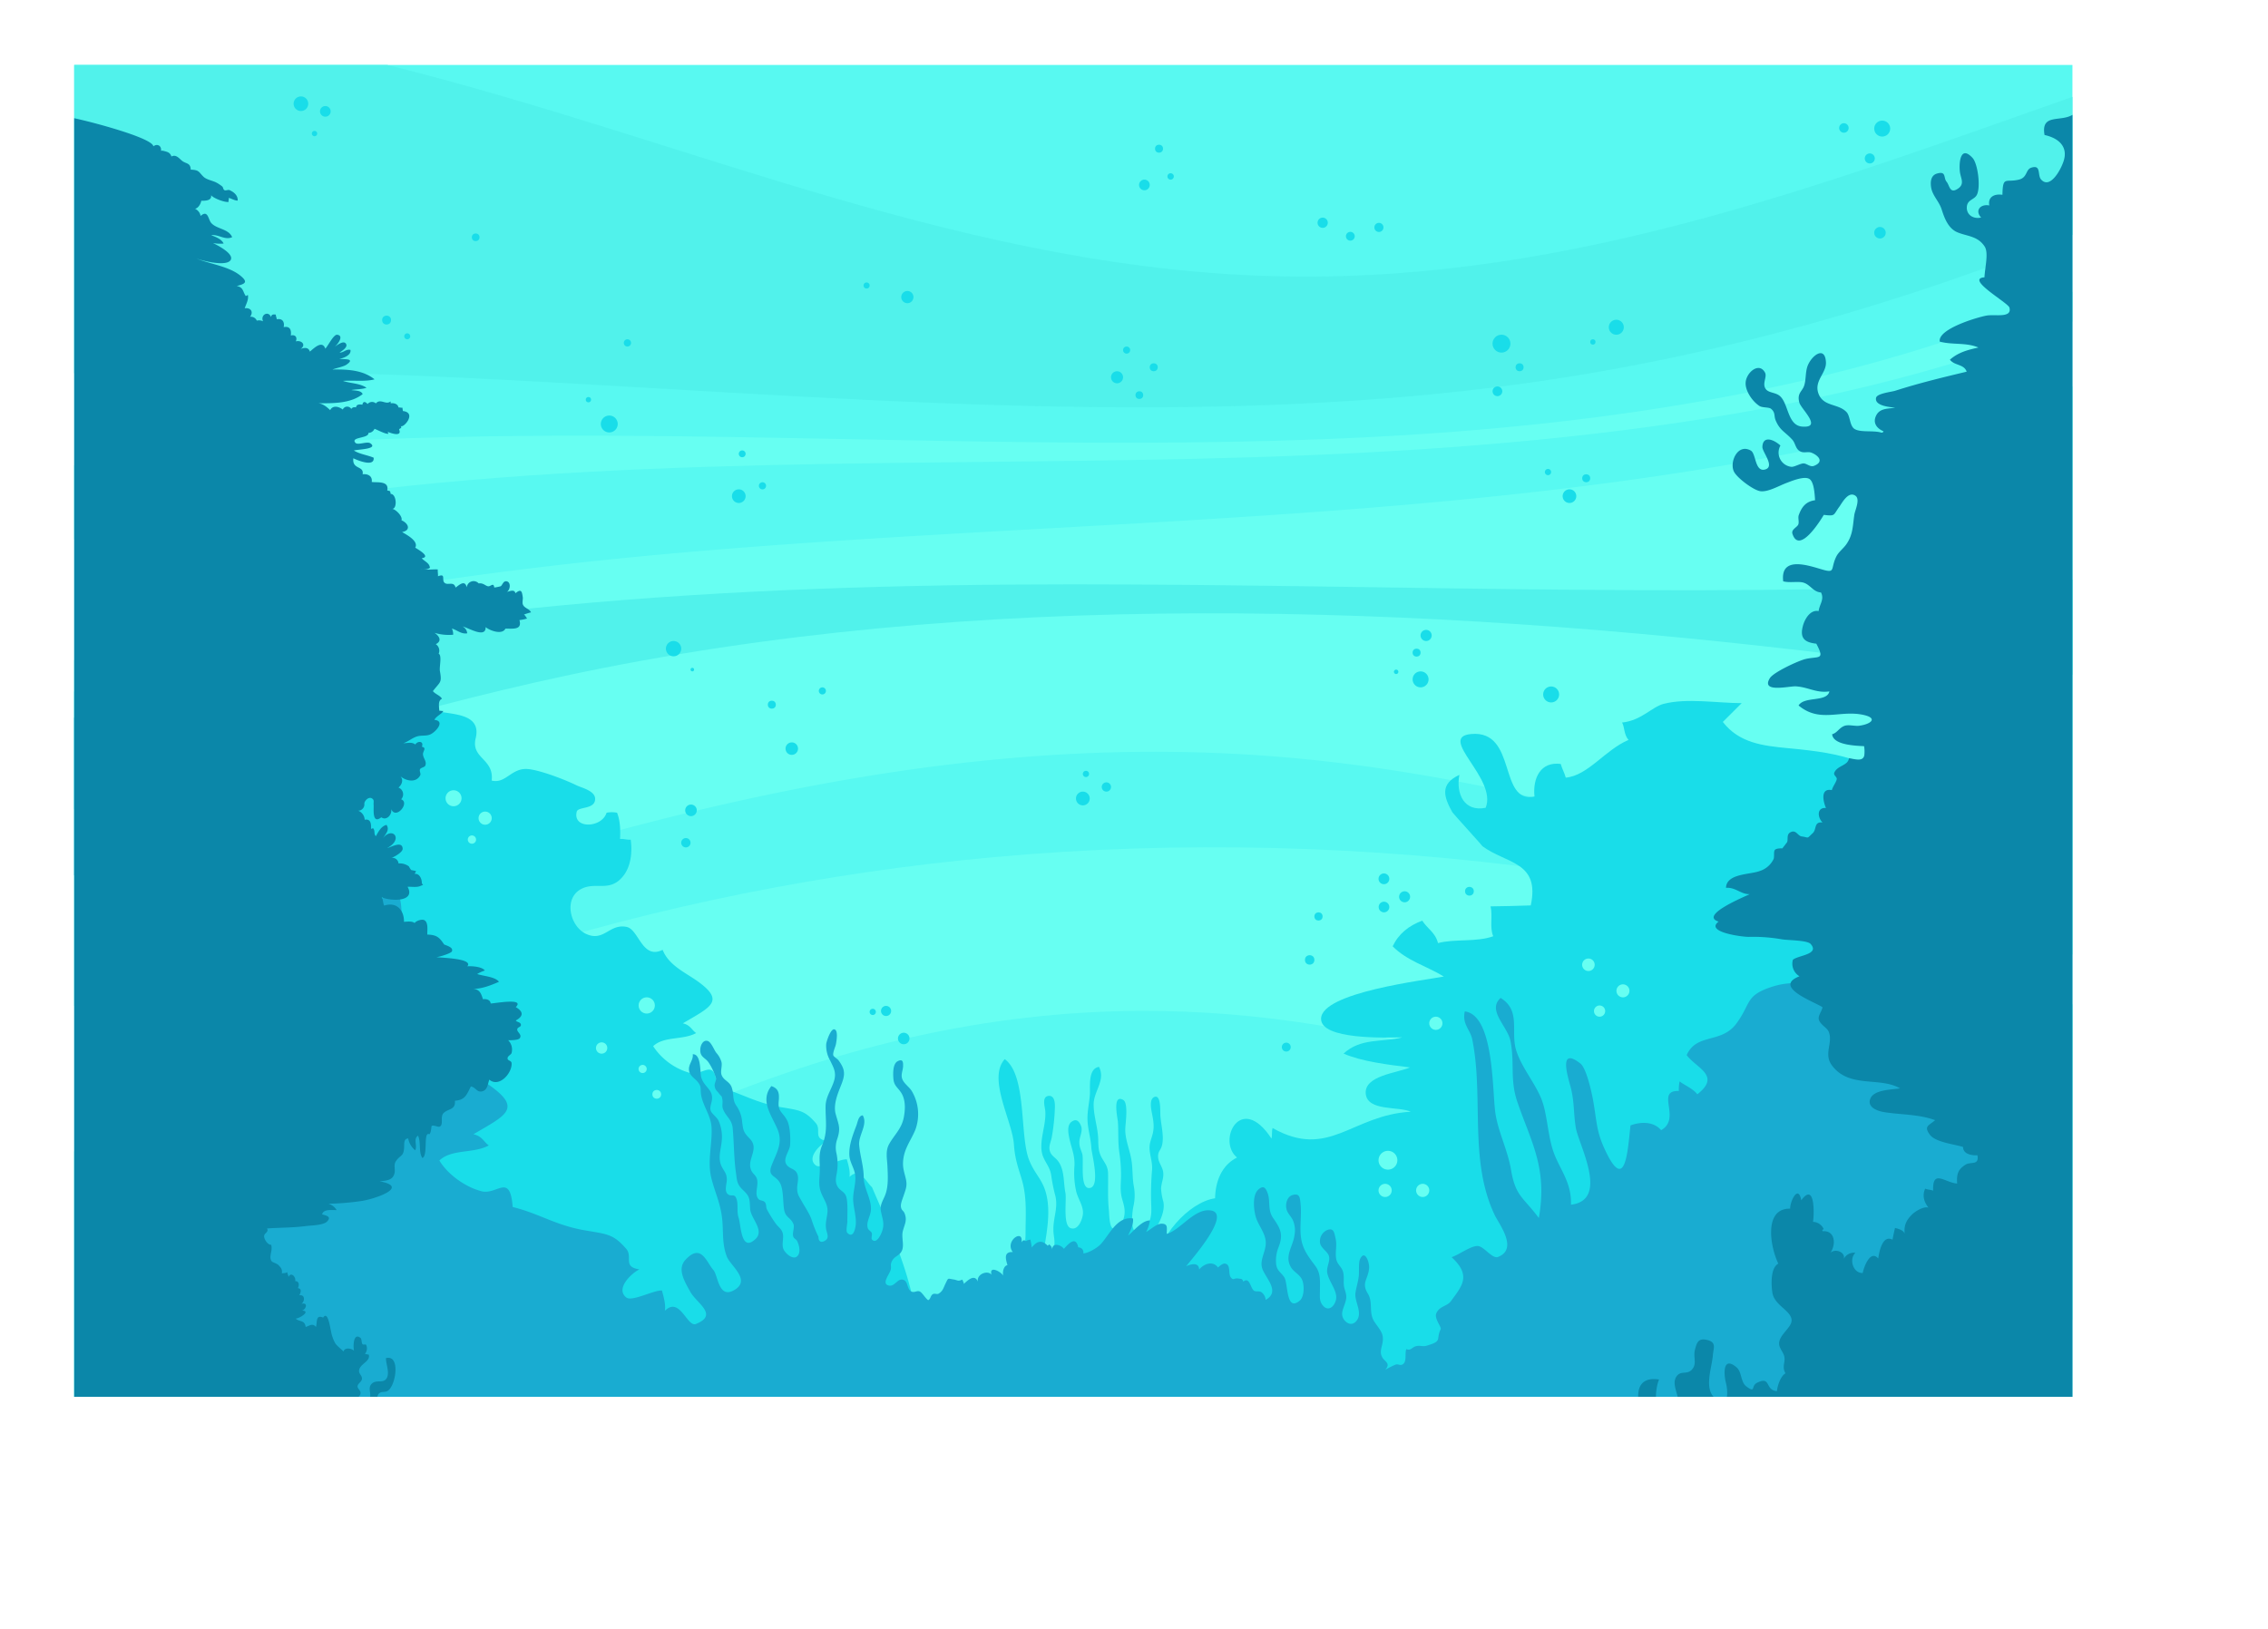 <svg id="BACKGROUND2" xmlns="http://www.w3.org/2000/svg" xmlns:xlink="http://www.w3.org/1999/xlink" viewBox="0 0 851.25 611.37"><defs><style>.cls-1{fill:none;}.cls-2{clip-path:url(#clip-path);}.cls-3{fill:#58f9f1;}.cls-4{fill:#51f2eb;}.cls-5{fill:#67fff2;}.cls-6{fill:#19dde9;}.cls-7{fill:#19acd1;}.cls-8{fill:#0b87a9;}</style><clipPath id="clip-path" transform="translate(27.85 24.37)"><rect class="cls-1" width="750" height="500"/></clipPath></defs><title>298990-P7H2SR-977</title><g class="cls-2"><rect class="cls-3" x="27.85" y="24.37" width="750" height="500"/><path class="cls-4" d="M0,115.7c48.57-1.68,97.74-.56,145.8,1.74,133.8,6.41,269.66,20.42,400.86,1.8C619,109,686.63,89.19,750,63.76V12c-94.65,33.3-187.76,68.63-292.75,67.44C336.37,78.08,231.06,28.11,117.42,0H0Z" transform="translate(27.85 24.37)"/><path class="cls-5" d="M750,352.66c-120.55-47.83-265.68-67.89-404.76-55.26C216.68,309.08,94.36,348.59,0,407.88V500H49.62c20.84-9.58,38.85-22.79,56.31-35.26C184.78,408.42,284.45,355.66,400,355.12c91.05-.42,174.85,31.87,248.86,67.23,33.69,16.09,66.85,33.17,101.12,48.84Z" transform="translate(27.85 24.37)"/><path class="cls-5" d="M440.42,258.9c110,6.68,207.64,45.5,309.58,75.05V120.7a1230.18,1230.18,0,0,1-141.89,31.51c-121.93,19.44-248.65,19.8-373,30.27C154.75,189.24,73.08,201,0,223.4V353.25C140.25,305.81,284.58,249.44,440.42,258.9Z" transform="translate(27.85 24.37)"/><path class="cls-4" d="M750,193.25C626.17,201,499.87,195,374.91,195,247.76,195,115.6,202.56,0,235.24V279.4c61.4-16.77,121.11-36.54,184.29-50.06,153.59-32.87,320.18-27.1,478.85-7.74,28.7,3.5,57.88,7.44,86.86,7.3Z" transform="translate(27.85 24.37)"/><path class="cls-5" d="M750,85.19c-72,32.67-159.77,48-246.79,53.55-92.67,5.95-186,1.67-279.1.65-75-.83-151,.57-224.11,10.92v27.76c19.73-3.34,39.39-7.41,58.76-10.82,117.09-20.59,240.17-16.64,361.2-19.37,114.18-2.57,232.84-12.38,330-51.56Z" transform="translate(27.85 24.37)"/><path class="cls-6" d="M271.67,256.67a2.34,2.34,0,1,1-2.33-2.34A2.33,2.33,0,0,1,271.67,256.67Z" transform="translate(27.85 24.37)"/><path class="cls-6" d="M282.14,235a1.33,1.33,0,1,1-1.33-1.33A1.33,1.33,0,0,1,282.14,235Z" transform="translate(27.85 24.37)"/><circle class="cls-6" cx="289.69" cy="264.54" r="1.5"/><path class="cls-6" d="M252,161.89a2.56,2.56,0,1,1-2.56-2.56A2.56,2.56,0,0,1,252,161.89Z" transform="translate(27.85 24.37)"/><path class="cls-6" d="M259.67,158a1.34,1.34,0,1,1-1.34-1.33A1.33,1.33,0,0,1,259.67,158Z" transform="translate(27.85 24.37)"/><path class="cls-6" d="M252,146a1.28,1.28,0,1,1-1.28-1.28A1.28,1.28,0,0,1,252,146Z" transform="translate(27.85 24.37)"/><path class="cls-6" d="M315,87.16a2.29,2.29,0,1,1-2.28-2.29A2.28,2.28,0,0,1,315,87.16Z" transform="translate(27.85 24.37)"/><circle class="cls-6" cx="325.26" cy="107.18" r="1.14"/><path class="cls-6" d="M204,134.79a3.17,3.17,0,1,1-3.17-3.16A3.17,3.17,0,0,1,204,134.79Z" transform="translate(27.85 24.37)"/><circle class="cls-6" cx="220.85" cy="150.04" r="1"/><path class="cls-6" d="M209,104.36a1.36,1.36,0,1,1-1.36-1.36A1.36,1.36,0,0,1,209,104.36Z" transform="translate(27.85 24.37)"/><circle class="cls-6" cx="145.1" cy="120.16" r="1.67"/><path class="cls-6" d="M126.12,101.88a1.12,1.12,0,1,1-1.12-1.12A1.12,1.12,0,0,1,126.12,101.88Z" transform="translate(27.85 24.37)"/><circle class="cls-6" cx="178.54" cy="89.08" r="1.44"/><path class="cls-6" d="M87.84,14.57a2.74,2.74,0,1,1-2.73-2.74A2.73,2.73,0,0,1,87.84,14.57Z" transform="translate(27.85 24.37)"/><path class="cls-6" d="M96.26,17.44a2,2,0,1,1-2-2A2,2,0,0,1,96.26,17.44Z" transform="translate(27.85 24.37)"/><path class="cls-6" d="M91.2,25.77a1,1,0,1,1-1-1A1,1,0,0,1,91.2,25.77Z" transform="translate(27.85 24.37)"/><path class="cls-6" d="M227.83,219.13a2.87,2.87,0,1,1-2.87-2.86A2.87,2.87,0,0,1,227.83,219.13Z" transform="translate(27.85 24.37)"/><circle class="cls-6" cx="259.85" cy="251.37" r="0.67"/><path class="cls-6" d="M233.67,279.83a2.17,2.17,0,1,1-2.17-2.16A2.17,2.17,0,0,1,233.67,279.83Z" transform="translate(27.85 24.37)"/><path class="cls-6" d="M231.33,292a1.75,1.75,0,1,1-1.75-1.75A1.75,1.75,0,0,1,231.33,292Z" transform="translate(27.85 24.37)"/><circle class="cls-6" cx="165.69" cy="461.37" r="3.5"/><path class="cls-6" d="M150.4,450.22a1.39,1.39,0,1,1-1.39-1.39A1.38,1.38,0,0,1,150.4,450.22Z" transform="translate(27.85 24.37)"/><circle class="cls-6" cx="189.14" cy="477.59" r="1.62"/><circle class="cls-6" cx="181.85" cy="495.71" r="2.5"/><circle class="cls-6" cx="205.69" cy="504.09" r="3.5"/><path class="cls-6" d="M313.51,365.49a2.16,2.16,0,1,1-2.15-2.16A2.16,2.16,0,0,1,313.51,365.49Z" transform="translate(27.85 24.37)"/><path class="cls-6" d="M300.89,355.5a1.17,1.17,0,1,1-1.17-1.17A1.18,1.18,0,0,1,300.89,355.5Z" transform="translate(27.85 24.37)"/><path class="cls-6" d="M306.62,355.14a1.9,1.9,0,1,1-1.89-1.89A1.9,1.9,0,0,1,306.62,355.14Z" transform="translate(27.85 24.37)"/><path class="cls-6" d="M381.16,275.39a2.58,2.58,0,1,1-2.58-2.58A2.59,2.59,0,0,1,381.16,275.39Z" transform="translate(27.85 24.37)"/><path class="cls-6" d="M389.15,271.07a1.74,1.74,0,1,1-1.74-1.74A1.74,1.74,0,0,1,389.15,271.07Z" transform="translate(27.85 24.37)"/><path class="cls-6" d="M380.91,266.17a1.17,1.17,0,1,1-1.16-1.17A1.16,1.16,0,0,1,380.91,266.17Z" transform="translate(27.85 24.37)"/><circle class="cls-6" cx="533.19" cy="255.04" r="3"/><path class="cls-6" d="M497,227.83a.84.84,0,0,1-.83.84.85.85,0,0,1-.84-.84.84.84,0,0,1,.84-.83A.83.83,0,0,1,497,227.83Z" transform="translate(27.85 24.37)"/><circle class="cls-6" cx="531.69" cy="245" r="1.5"/><path class="cls-6" d="M509.51,214.18a2.09,2.09,0,1,1-2.09-2.09A2.1,2.1,0,0,1,509.51,214.18Z" transform="translate(27.85 24.37)"/><circle class="cls-6" cx="582.19" cy="260.7" r="3"/><circle class="cls-6" cx="551.52" cy="334.58" r="1.64"/><circle class="cls-6" cx="519.45" cy="340.5" r="2"/><path class="cls-6" d="M493.58,305.83a2,2,0,1,1-4-.57,2,2,0,0,1,4,.57Z" transform="translate(27.85 24.37)"/><circle class="cls-6" cx="527.19" cy="336.66" r="2.07"/><circle class="cls-6" cx="491.56" cy="360.36" r="1.77"/><circle class="cls-6" cx="494.87" cy="344.04" r="1.54"/><path class="cls-6" d="M473.6,326.36h0Z" transform="translate(27.85 24.37)"/><path class="cls-6" d="M456.6,368.71a1.67,1.67,0,1,1-1.67-1.66A1.67,1.67,0,0,1,456.6,368.71Z" transform="translate(27.85 24.37)"/><circle class="cls-6" cx="595.35" cy="179.54" r="1.5"/><path class="cls-6" d="M554.33,152.83a1.17,1.17,0,1,1-1.16-1.16A1.16,1.16,0,0,1,554.33,152.83Z" transform="translate(27.85 24.37)"/><path class="cls-6" d="M563.78,161.89a2.56,2.56,0,1,1-2.55-2.56A2.55,2.55,0,0,1,563.78,161.89Z" transform="translate(27.85 24.37)"/><path class="cls-6" d="M581.61,98.47a2.81,2.81,0,1,1-2.81-2.8A2.8,2.8,0,0,1,581.61,98.47Z" transform="translate(27.85 24.37)"/><circle class="cls-6" cx="597.85" cy="128.37" r="1"/><path class="cls-6" d="M679.92,63a2.16,2.16,0,1,1-2.16-2.16A2.17,2.17,0,0,1,679.92,63Z" transform="translate(27.85 24.37)"/><circle class="cls-6" cx="706.45" cy="48.27" r="3"/><path class="cls-6" d="M666,23.67a1.78,1.78,0,1,1-1.78-1.78A1.78,1.78,0,0,1,666,23.67Z" transform="translate(27.85 24.37)"/><path class="cls-6" d="M675.82,35.11a1.88,1.88,0,1,1-1.88-1.88A1.88,1.88,0,0,1,675.82,35.11Z" transform="translate(27.85 24.37)"/><circle class="cls-6" cx="563.55" cy="129.01" r="3.36"/><circle class="cls-6" cx="570.35" cy="137.87" r="1.5"/><path class="cls-6" d="M536,122.52a1.82,1.82,0,1,1-1.82-1.82A1.82,1.82,0,0,1,536,122.52Z" transform="translate(27.85 24.37)"/><path class="cls-6" d="M470.51,59.25a1.92,1.92,0,1,1-1.92-1.92A1.92,1.92,0,0,1,470.51,59.25Z" transform="translate(27.85 24.37)"/><path class="cls-6" d="M491.41,61a1.71,1.71,0,1,1-1.7-1.71A1.71,1.71,0,0,1,491.41,61Z" transform="translate(27.85 24.37)"/><path class="cls-6" d="M480.62,64.31A1.65,1.65,0,1,1,479,62.67,1.65,1.65,0,0,1,480.62,64.31Z" transform="translate(27.85 24.37)"/><circle class="cls-6" cx="435.02" cy="55.82" r="1.5"/><path class="cls-6" d="M412.72,41.86a1.2,1.2,0,1,1-1.19-1.19A1.19,1.19,0,0,1,412.72,41.86Z" transform="translate(27.85 24.37)"/><path class="cls-6" d="M403.68,45.06a2,2,0,1,1-2-2A2,2,0,0,1,403.68,45.06Z" transform="translate(27.85 24.37)"/><path class="cls-6" d="M396.33,107.05a1.33,1.33,0,1,1-1.33-1.33A1.33,1.33,0,0,1,396.33,107.05Z" transform="translate(27.85 24.37)"/><circle class="cls-6" cx="433.03" cy="137.87" r="1.5"/><path class="cls-6" d="M393.67,117.26a2.26,2.26,0,1,1-2.26-2.26A2.26,2.26,0,0,1,393.67,117.26Z" transform="translate(27.85 24.37)"/><circle class="cls-6" cx="427.63" cy="148.33" r="1.45"/><rect class="cls-1" x="152.85" y="24.37" width="500" height="500"/><path class="cls-6" d="M316.16,506.62c-2.33-13,1.63-25.9-.54-38.89-2.73-16.36-9.7-31.3-16.18-46.42-2.24-1.89-4.54-7.73-8.45-3.83.33-2.14-.43-4.64-1-6.64-2.61-.16-9.79,3.73-11.62,2.3-3.76-2.92,1.85-8.07,4.28-9.2-5.63-.78-2-4.1-4.35-6.75-4.05-4.62-5.94-4.74-12.86-5.89-10.12-1.68-15.28-5.53-24.19-7.73-.85-11.31-5.09-3.91-10.1-5.14a24.35,24.35,0,0,1-13.85-10.05c4.06-3.87,11.12-2.18,16.15-4.94-1.6-1-2.11-3-5-3.64,10.34-6.14,16.11-8.27,5.41-15.89-4.51-3.2-10.73-5.9-13-11.7-7.72,3.81-8.89-7.66-13.52-8.61-6.51-1.33-8.48,5.77-15.24,2.61-6-2.79-8.6-13.33-1.73-16.89,5.45-2.83,10.7,1.5,15.73-4.87,2.93-3.73,3.41-9.12,2.77-13.61-1.19.16-2.8-.41-4-.25.18-3.3.08-6.9-1.12-9.86a10.6,10.6,0,0,0-3.93,0c-1.77,5.79-12.84,6.19-11.2-.4.51-2,6.94-.71,6.9-4.82,0-3-5.05-4.15-6.84-5-4.28-2.12-13.79-5.79-18.4-6.17-6.26-.52-8.21,5.62-13.58,4.32.94-8.31-7.9-8.24-6-15.92,2.25-9.36-8.78-8.78-14.3-10.13,2.67-6.78-8.53-9.81-13.33-10.75,1.93-.94,3.31-3.39,4.93-4.45-3.21-5.05-10.66-4.5-16.18-4.25-11.79.54-26.76.55-38,3.38,4.83,6.88.52,20.11,2.54,27.93,3.2,12.42,11.86,22.06,18.11,34.5,6.1,12.14,15.38,21.58,19.66,34.85,5,15.62-6.68,32.11-3.2,48.13,4.28,19.7,8.16,31-.48,48.14-11.64,23-4.66,50.28,7.61,73.65C129.72,515.88,144.6,525,169,519.87c15.66-3.29,30.49-10.05,46.65-11.13,17.44-1.16,34.22,5,51.57,5.25,16.75.19,33.17-2.17,49.85-2.22C316.78,510.09,316.47,508.38,316.16,506.62Z" transform="translate(27.85 24.37)"/><path class="cls-6" d="M625.86,239.59c-9.06,0-20.6-2-29.32.28-4.41,1.14-8.36,6.28-15.58,7,1,1.72.64,4.48,2.42,6.53-8.86,3.78-15.19,13.4-23.55,14.16-.51-1.91-1.36-3.24-1.89-5.14-7.53-1-10.58,5.31-9.84,12.23-13.69,2.79-6.37-25-23.75-23.47-13,1.16,9.9,16.64,5.42,27.7-8.09,1.63-11.21-5.25-9.87-12.36-7.44,3.47-5.85,8.26-2.63,14.05.25.44,11.84,13.14,11.23,12.69,8.92,6.69,21.79,5.67,18.19,22.27-4.94.18-10.13.3-15.08.36.87,3.7-.44,7.86,1,11.21-6.21,2.28-14.54.91-20.73,2.57-1-4-4-5.4-5.91-8.42-5,1.85-8.83,4.87-11.11,9.62,5.32,5.43,12.61,7.37,19.21,11.35-6.62,1.33-46.06,5.89-46.08,15.89,0,7.88,24.18,7.07,30.53,6.95-7.79,1.93-15.66.15-22.08,6.09,6.79,3,16.89,4.2,24.93,5.19-4.79,2.12-17.27,3.05-16.61,9.9.65,6.67,12.39,4.62,16.89,6.74-22.21,1.24-30.69,18.06-51.84,6.13-.45,1.37-.05,2.55-.44,3.94-11.51-17.57-20.55.84-12.93,7.12-5.78,2.9-8.12,9-8.23,15.3-10,1.45-21.86,15.05-22,25.31-.24,15.37,15.73,15.9,26.44,22.61,13.75,8.6,17.51,26.24,29.49,35.73,11.56,9.16,31.53,5.56,45.2,5.45,55.7-.46,98.68-32.35,140.56-65.78,32.88-26.25,44.27-55.81,52.3-96.55,5.58-28.3,12.67-50.51-7.86-74-15-17.18-27.8-19.75-49-21.73-9.68-.9-18.49-2-24.56-9.86" transform="translate(27.85 24.37)"/><path class="cls-6" d="M356.76,444c.11-1.89.31-3.68.31-5,0-6.67.58-13.3-1.2-19.82-1.13-4.15-2.73-7.66-3.17-13.94-.61-8.89-10-24.72-3.44-32,8.36,6.08,5.55,28.61,9.11,37.77,2.35,6,5.7,7.62,6.86,14.79.93,5.68-.08,11.89-1,17.53-.17,1.09-1.57,4.36.08,4.71,1.2.25,2.89-2.71,3.21-3.57.94-2.53,0-4.66,0-7.14-.08-4.93,2.06-8.56.5-13.65a71,71,0,0,1-1.37-7.15c-.55-2.75-1.74-3.9-2.84-6.32-2.35-5.13,1.18-12,.66-17.57-.15-1.59-1.38-5.34,1.27-5.6,2.22-.22,2.38,2.65,2.35,4.15a76.68,76.68,0,0,1-1.2,11.48c-.29,1.57-1.09,2.93-.8,4.62.36,2.09,2,2.72,3,4,2.7,3.26,2.14,8.19,2.93,12.05.54,2.67-1.05,12.27,1.95,13.34s4.64-3.73,4.66-5.78c0-2.73-1.78-5.1-2.49-7.75a31.79,31.79,0,0,1-.71-9.86c.18-3.93-1.05-6.36-1.87-10.09-.42-1.94-1.05-5.08.73-6.41s2.85-.32,3.57,1.42c.83,2-.53,4-.59,6s.54,2.82,1.07,4.55c.72,2.37-1,12.92,2.58,12.87,4.46-.05,1-12.72.85-15-.17-3.53-1.29-6.9-1.44-10.41-.14-3.27.64-6.37.88-9.59.21-2.92-.82-9.8,3.42-10.49,2.61,5-2.06,9.2-2,14.18,0,4.38,1.64,8.74,1.72,13.11.05,2.54.06,4.51,1.27,6.72s2.39,3.23,2.43,6.18c.08,4.7-.19,8.8.28,13.37.15,1.39.11,6.16,1.43,7.05,2,1.34,3.52-1.86,4-3.31,1-2.83.35-5-.4-7.58s-.61-4.69-.48-7.55a56.58,56.58,0,0,0-.65-10.32c-.52-3.88-.23-7.44-.5-11.27-.08-1.19-2.2-10.55,2-8.17,2,1.13.85,8.73.78,10.7-.15,4,1.56,7.58,2.27,11.69.59,3.4.32,6.82.93,10a18.73,18.73,0,0,1-.21,7.81c-.48,2.63-1.58,12.2,3.42,8.64,3.36-2.4,3.49-5.88,3.32-9.34a107.09,107.09,0,0,1,.32-13.31c.17-2.39-.59-4.6-.86-6.94-.36-2.93.49-4,1.13-6.7s.17-5-.3-7.45c-.26-1.39-1.17-5.34.87-6.2,2.53-1.05,2.18,5.06,2.27,6.79.19,3.66,1.58,8.18.52,11.68-.51,1.65-1.47,2-1.37,4s1.3,3.23,1.79,5.12c.62,2.44-.58,4.4-.67,6.79a21.8,21.8,0,0,0,.87,5c.92,4.86-3.23,10.8-6.13,15-1.55,2.23-2.35,4.76-4.3,6.67-4.34,4.26-11,6.43-16.93,6.86-6.19.45-16.8,1.38-22.36-2.3C356.67,451.48,356.56,447.59,356.76,444Z" transform="translate(27.85 24.37)"/><path class="cls-7" d="M-27.85,248.3c12.94-3.25,30.14-3.27,43.69-3.89,6.34-.29,14.9-.92,18.59,4.89-1.86,1.21-3.45,4-5.67,5.11,5.51,1.08,18.39,4.55,15.31,12.35,6.35,1.55,19,.89,16.44,11.64-2.13,8.83,8,8.74,6.94,18.3,6.17,1.48,8.41-5.57,15.61-5,5.29.44,16.23,4.65,21.14,7.09,2.06,1,7.83,2.36,7.86,5.79,0,4.72-7.35,3.21-7.93,5.54-1.88,7.57,10.83,7.12,12.87.46a12.21,12.21,0,0,1,4.51,0c1.38,3.4,1.5,7.54,1.29,11.34,1.34-.19,3.2.46,4.56.27.74,5.17.19,11.37-3.18,15.65-5.78,7.32-11.81,2.34-18.08,5.59-7.89,4.09-4.88,16.2,2,19.41,7.77,3.64,10-4.52,17.52-3,5.32,1.09,6.67,14.28,15.54,9.9,2.58,6.66,9.73,9.76,14.9,13.44,12.3,8.76,5.67,11.21-6.21,18.26,3.35.72,3.93,3,5.77,4.18-5.78,3.18-13.89,1.23-18.56,5.67,3.28,5.48,10.15,10.15,15.92,11.56s10.62-7.1,11.6,5.9c10.25,2.53,16.17,7,27.8,8.88,8,1.33,10.12,1.46,14.78,6.78,2.66,3-1.47,6.85,5,7.75-2.8,1.3-9.24,7.21-4.92,10.57,2.1,1.65,10.35-2.83,13.35-2.64.62,2.3,1.49,5.18,1.11,7.62,5.62-5.58,8.33,6.27,11.65,4.95,8.59-3.42.36-7.71-2.06-12s-5-8.73-1.84-12.11c5.92-6.38,7.83.9,10.49,3.9,1.75,2,1.89,11.12,8,7.36s-1.67-9-3-12.48c-2-5.26-1.09-9.82-1.89-15.31s-2.63-8.94-3.93-14.23c-1.55-6.3.47-12.93.09-19.06-.28-4.55-3.57-8.35-4-12.73-.19-1.92.19-2.51-1.16-4.18-1.14-1.4-2.76-2.13-3.22-4-.6-2.51,1.66-4.09,1.32-6.4,3.23-.25,2.71,6.81,3.15,8.47,1,3.92,4.85,4.69,4,9.05-.21,1.13-.87,2.64-.32,3.83s2.22,2.21,2.88,3.62a14.89,14.89,0,0,1,1.16,7.72c-.32,3.37-1.61,6.52.16,9.76,1,1.78,1.73,2.4,1.77,4.54,0,1.6-1,4.24.29,5.43,1.41,1.34,2.55-.49,3.36,1.94.72,2.15,0,4.73.78,7,.9,2.63.81,13.19,6.32,8,3.54-3.31-1.8-7.71-2-11.36-.2-3.45,0-4.53-2.53-6.89s-2.36-3.59-2.81-6.76c-.77-5.48-.69-11-1.21-16.65-.3-3.34-2.65-4.38-3.68-7.28-.39-1.11,0-2.17-.16-3.28-.32-1.83-.19-1-1.27-2.41-.81-1.06-1.49-1.37-1.66-2.86-.12-1,.67-2,.47-3a22.72,22.72,0,0,0-2.68-5.72c-1.27-1.92-3.22-2-3.19-4.73,0-1.91,1.13-4,2.86-3.4,1.28.47,2.28,3.24,3.11,4.36a9,9,0,0,1,2,3.54c.34,1.47-.45,3.34,0,4.74.73,2.19,3.09,2.5,3.86,4.83.91,2.76.12,4.51,1.75,6.86a12.34,12.34,0,0,1,2.14,6c.43,3.5.57,3.92,2.91,6.38,3.68,3.88-1.26,7.62.46,11.73.68,1.63,2,1.89,2.31,3.92.36,2.42-1.19,5.25.54,7.06.51.53,1.74.37,2.34,1.12s.34,1.91.76,2.7a48.62,48.62,0,0,0,3.27,5.27c.84,1.17,2,1.89,2.5,3.2.82,2.05-.48,4.63.49,6.58.88,1.77,4,4.3,5.42,2.12,1-1.46.32-4-.36-5.34-.36-.68-1.14-.84-1.43-1.62-.52-1.41.6-3.46,0-4.85-1.07-2.41-2.9-2.31-3.43-5.18s-.2-7.44-1.5-10c-1.59-3.15-4.88-2.42-3.22-6.73,1.8-4.69,4.41-8.44,2.19-13.62-2.31-5.41-6.61-10.71-2.28-16.16,2.95,1,3,3,2.74,5.9-.36,3.84,1.75,4,3.29,7.23,1,2.11,1.19,6.56,1,9-.14,2.2-2.83,5.1-1.39,7.29,1.31,2,3.7,1.34,4.29,4.3.3,1.52-.29,3.23-.25,4.78.06,2.23.72,2.95,1.76,4.8,1.22,2.2,2.84,4.53,3.64,6.79a45.33,45.33,0,0,0,2.61,6.51c-.06,1.72,1,2.48,2.68,1.28,1.47-1.07.38-2.83.17-4.23-.33-2.28.23-3.84.49-6,.41-3.4-1.7-5.34-2.63-8.41-.73-2.42-.3-4.66-.23-7.14.13-3.9-.65-6.27.93-10,2.17-5.16,1.17-9.14,1.25-14.54.06-3.5,2.09-6.1,3.12-9.32s0-4.94-1.42-7.86a11.07,11.07,0,0,1-1.47-6.17c.13-1,1.61-5.58,2.94-5.51,1.71.09.9,4.44.73,5.48s-1.29,3.25-1,4.29c.15.5,1.54,1.32,1.93,1.84,2.68,3.58,2.54,5.53.9,9.58-1.26,3.13-2.87,7.16-1.95,10.58,1.11,4.09,2,5.26.55,9.52a9.54,9.54,0,0,0-.31,5,19.25,19.25,0,0,1,.06,8.31c-.3,1.69-.42,3.08.5,4.56s2.62,1.82,3.18,3.7c.67,2.28.37,6.87.41,9.28,0,.95-.66,3.61,0,4.28,2.48,2.43,3.16-2.44,3.19-3.71.07-2.83-.81-5.54-1-8.35-.2-3.2,1.13-6.45.75-9.62-.32-2.72-2.08-4.77-2.2-7.64-.16-3.73,1.37-7.6,2.67-11.05.5-1.32.76-3.66,2.37-3.75,2,3.42-1.68,7.46-1.35,11.14.38,4.27,1.71,8,1.71,12.21s3.28,8.48,2.63,12.78c-.31,2-1.79,4.11-1.07,6.27.25.75,1.25,1.11,1.49,1.81.18.52-.28,2,0,2.33,1.52,1.84,3.11-1.16,3.67-2.56,1.3-3.24.31-5-.27-8-.51-2.61,1.09-4.33,1.85-6.76,1-3.14.75-6.93.6-10.2-.14-2.89-.82-5.75.71-8.37,2-3.49,4.6-5.64,5.42-9.83.58-3,.77-6.66-1-9.37-1.45-2.18-2.73-2.59-2.91-5.46-.11-1.72-.25-5.42,1.7-6.36s2,.49,1.95,2-.95,3.16-.27,4.81,2.46,2.81,3.42,4.24a16.91,16.91,0,0,1,1.44,14.77c-1.81,4.32-4.34,7.17-4.6,12.11-.12,2.33.49,3.88,1,6.07.68,2.73.05,4-.8,6.56-.38,1.12-1.15,2.91-1,4.08.2,1.51.94,1.39,1.39,2.54,1,2.57.06,3.9-.64,6.51-.77,2.84,1,6.08-.95,8.37-1,1.15-2.28,1.36-3.11,2.91s-.2,2-.52,3.32c-.42,1.76-3.45,5.07-.94,5.9s3.54-3.1,5.9-2c1.64.79,1.17,3.79,3,4.4,1.08.35,1.95-.55,2.93-.11s2.09,2.55,3.15,3.25c.87-.21.89-1.66,1.67-2.18s1.6.13,2.22-.23c1.63-.95,1.82-2.1,2.59-3.7,1.19-2.45.79-2,2.92-1.67,1.83.25,1.55.87,3.48.08.08.55.55,1,.5,1.61,1.33-1.13,4-4,5.32-.82-.66-2.7,3.46-4.52,5.1-2.64-1-3.51,3.39-1.26,4.36.32-.25-1.37.13-3.58,1.62-3.92-.68-2.3-1.47-5.07,2-4.9-3.21-4.15,4.14-9,3.26-3.62.54-.91,1-1,1.7-.45.53-.53,1.15-.4,1.62-.65a25,25,0,0,1,.54,3c2-2.48,3.8-2.94,6-.63.16-.14.36-.37.53-.51a2.51,2.51,0,0,1,1.16,2c-.06-2.87,3.24-1.92,4.37-.35,1.71-1.91,4.49-5,5.39-.53a1.84,1.84,0,0,1,1.9,2.22c1.77,0,5.07-2,6.24-3.14,3.41-3.37,6.22-10.9,12.41-9.94.27,2.16-.94,4.5-1.83,6.41,2.13-1.72,5.14-5.65,8.16-5.68a11.87,11.87,0,0,1-1.41,4.32c1.67-.83,4-3.22,6-3.1,2.4.14,1.65,1.77,1.77,3.84,5.26-1.56,10.5-9.87,16.66-8.78,7.72,1.36-7.74,18.77-9.42,20.92,1.67-.79,4.81-1.65,4.9,1.21,1.73-2.08,5.12-3.44,7.07-.75.51-.49,1.8-1.59,2.6-1.46,2.38.37,1.12,3.77,2.2,5.16s1,.15,2.9.46c1,.16,1.51,0,1.76,1.17,2.45-2,2.67,2.42,4.06,3.39.68.48,1.89,0,2.74.53a3.9,3.9,0,0,1,1.63,2.92c5.93-3.28-.6-8.62-1.41-12.26-.73-3.25,1.76-6.36,1.43-9.75s-2.72-5.91-3.68-9c-.78-2.52-1.52-8.38,1-10.49,1.76-1.49,2.53-.69,3.24,1,1.44,3.45-.07,6.53,2.3,9.88,2.91,4.11,3.74,6.31,1.93,10.92a13.33,13.33,0,0,0-.9,6c.24,2.7,1.54,3.06,3,5.08,1.63,2.18.56,13.34,5.89,8.89,1.79-1.48,1.76-6.08.8-8s-3.13-2.78-4.16-4.61c-2.44-4.32.91-7.8,1.41-12.13a9.44,9.44,0,0,0-.72-5.63c-.83-1.59-2.1-2.51-2.39-4.38s.38-4.38,2.5-4.93c2.64-.69,2.63,1.23,2.86,3.36.45,4.18-.39,8.57.17,12.66.61,4.52,2.84,7.22,5.41,10.7,2.11,2.86,1.69,6,1.69,9.4,0,2-.28,3.56.94,5.2,2,2.65,4.43.81,5.08-1.94.77-3.24-2.77-6.89-3.29-10.24-.32-2.07,1.11-4.09.7-6s-3-3-3.38-5.07a4.61,4.61,0,0,1,2.69-4.9c2.48-.89,2.65,1,3.14,3.23.59,2.56-.17,4.84.18,7.34s2.19,3.13,2.69,5.42c.45,2-.12,4,.47,6,.76,2.54,1,3.19.07,5.89-.69,2.06-1.7,4-.08,6,1.49,1.78,3.36,1.82,4.64.06,2.25-3.07-1-7.15-.51-10.39.31-2,1-4.15,1.24-6.26.19-1.54-.14-5,.47-6.33,1.75-3.86,3.61,1.17,3.41,3.39-.37,4.22-3,5.42-.49,9.5,2.15,3.47.11,7.23,2.61,10.81s3.75,4.6,2.66,8.84c-.46,1.81-.61,3,.23,4.43s3.23,2.14,1.05,4.55A30.66,30.66,0,0,1,496,487.9c1.07-.3,1.79.62,2.84-.24,1.37-1.13.51-4,1.15-5.57,1.59.7,2-.52,3.35-1,1.54-.55,2.84.15,4.12-.23,6.32-1.84,3.49-2.22,5.42-6.24.39-.81-2.48-4-1.65-5.94,1.19-2.79,4.06-2.61,5.48-4.57,4.17-5.73,7.81-9.57.27-16.53,2.71-.87,7-4.16,9.7-4.2,2.43,0,5.52,5,7.75,4.1,7.64-3,.37-12.29-1.23-15.63-9.82-20.53-4.08-44.31-8.46-66-.75-3.72-3.87-5.71-2.81-10.53,11.06,1.38,10.28,29.81,11.46,38,1,7.1,4.65,14.07,5.87,21.33,1.72,10.25,4.55,10.24,10.46,18.23,3.37-18.95-3.07-28.85-8.09-43.68-2.83-8.39-.9-14.47-2.56-22.83-1.09-5.45-8.86-11.48-3.69-16.11,7.69,4.72,3.7,12.56,5.8,19.53,1.93,6.38,7.12,12.39,9.52,18.43,2.05,5.18,2.28,12.29,4.08,18.47,2.11,7.28,7.31,12.16,7,21.19,14.59-1.72,2.82-22.57,1.8-29-.88-5.59-.49-9.78-1.94-15.22-1-3.77-4.7-15.35,3.68-8.78,2.39,1.87,4.4,11.62,4.86,14.3,1.3,7.57,1.2,11.13,4.1,17.5,7.83,17.21,8.73,1.87,9.84-8.57,4.13-1.49,8.75-1.42,11.5,1.79,7.8-4.37-2.35-15,6.65-14.71a15,15,0,0,1,.29-3.61c1.44,1.24,5,2.67,6.65,4.85,9.07-7.05-.42-9.81-4-14.71,3.78-8.44,13.06-4.1,18.78-12,5.41-7.49,3.27-10.22,12.56-13.42,14-4.82,22.92,2.34,33.86,10.15C675.53,360,691.52,374,699,372.51c8.81-1.72,5.22-14,15.06,1.07,12.06,18.46,7.08,37.73,1.1,57.25C706,460.71,702.7,492,692.4,521.47c-5.86,16.78-13.77,42.06-33.95,45.39-12,2-24.63.95-36.87,3.07-20.88,3.63-36.85-.84-57.5-2.87-19.23-1.9-37.22,3.93-56.12,5.65-21.59,2-43.55.26-64.93,4.15-40,7.27-76.78,5.48-117.23,5.48-20.68,0-40.05-4.17-60.56-5.77-23.89-1.86-47.08,2.35-70.85,2.08-19.94-.23-39.21-7.36-59.25-6-18.58,1.24-35.62,9-53.61,12.78-28.05,5.89-45.15-4.58-58.54-30.07-14.11-26.85-13.17-56.29.2-82.75,9.94-19.66,18.87-35.68,14-58.31-4-18.41-12.89-36.24-18.68-54.19-4.92-15.25-5.53-34.22-12.54-48.17-7.18-14.3-27.19-17.25-30.87-31.52C-27.25,271.4-22.31,256.2-27.85,248.3Z" transform="translate(27.85 24.37)"/><path class="cls-8" d="M168.81,206.34a23,23,0,0,1,2.66-.83c-.65-1.35-2.38-1.53-3-2.79-.42-.83,0-2-.1-2.85-.31-2.09-.48-3.42-2.78-1.52-.27-1.55-1.93-.85-3.21-.51,1.34-.73,1.66-3.86-.25-4-1.18-.08-1.41,1.55-2.11,1.89a18.08,18.08,0,0,1-2.35.46c-.3-2.1-1.34-.28-2.36-.47s-1.8-1.33-3.49-1.07a2.57,2.57,0,0,0-4.48,1.49c-.68-2.94-2.72-1-4.19.07-.7-2.59-3-.6-4.22-1.87-1.07-1.1.66-3.57-2.39-2.37.06-.82-.14-1.75-.08-2.56-1.76-.15-5.4.41-6.56-.31a3.79,3.79,0,0,0,3.61-.29c-.14-1.88-2.07-2.42-3.07-3.62,3.47-.49-1-3.07-2.5-4l.12-.05c1.17-2.46-3.3-4.75-5-5.78,3.5-.64,2.36-3.34-.23-4.41.57-1.41-2.15-4.17-3.53-4.3,2,.18,1.76-5.59-.5-5.59-.3-1.27-.06-1-1.31-1.31.81-3.71-3.81-2.9-5.82-3.18.35-2.21-1.46-3.13-3.42-2.9.63-3.3-4-1.64-3.48-6,1.3.67,8.06,3.51,7.62-.22-2.34-1-5.27-1.33-7.41-2.69,1.32-.45,9.28-.49,6.2-2.69-1.25-.89-4.71.82-5.63-.21-2-2.26,5.15-1.58,4.87-3.71a2.56,2.56,0,0,0,2.3-1.55c1.09.41,4.43,2.2,5.23,1.83a5.67,5.67,0,0,1-.29-.7c1.48.65,5.47,1.93,4.28-.89.29-.54,1.22-.33.63-1.29,1,.94,6.17-5,.79-5.62,0-.31-.17-.87-.14-1.24-.44.06-1.07-.16-1.5-.08-.22-1.31-1.61-1.76-2.91-1.58-.07-.25,0-.47-.08-.72-1.7,1.51-3.78-1.26-5.51.76a2.17,2.17,0,0,0-3.11.24c-.86-1-1.69-1.1-1.94.25-1.13-.2-2.27-.15-2.37,1-1-.16-1.27,0-1.82.57a1.79,1.79,0,0,0-3.17.24c-1.39-1.07-3.7-1.77-4.74.22-1.27-1.2-2.7-2.4-4.44-2.57,5.64,0,12,.14,16.64-3.43-.6-1.48-2.84-1.26-4.25-1.53,1.86-.36,3.95-.25,5.7-.85-2.49-1.74-6-1.61-8.83-2.58,3.87-.3,8.3.36,11.84-.59-4.35-3.51-10.21-3.78-15.79-3.69,1.37-.57,4-1,5.2-1.79,3.62-2.47-.87-2-2.65-2.18,1.5-.29,4.6-1.4,4.19-3.4-1.71-.4-2.49,1.09-4.1,1,.8-.54,3.14-1.9,2.49-3.18-.78-1.56-3.12.21-4.3,1,1.33-1.07,3.54-4.21.92-4.5-1.36-.15-3.45,4.25-4.44,5.22-1.2-3.39-4.4,0-5.81,1.11-.51-1.75-2.12-1.5-3.48-1,2.24-1.48.4-3.42-1.79-2.84.66-1.46-.13-2.66-1.87-2.21.29-2.12-.35-3.62-2.68-3.14.43-2-.53-3.39-2.6-2.94,0-.63-.39-1.15-.34-1.77-1.11-.12-1.59-.09-1.8.93-1-2.53-4.1-.83-3,1.59A3.45,3.45,0,0,0,68.53,96,2.38,2.38,0,0,0,66,94.56c1.4-1.81.29-3.53-2-3.2.54-1.65,1.52-3.19,1.19-5-.24.13-.51.27-.77.43C63.2,85.09,63.58,83.47,61,83c3-.78,4.45-1.35,1.47-3.81C58.12,75.57,51,74.8,45.72,72.63c2.9,1.09,11.84,3.19,13.07.48,1.08-2.38-5.27-5.54-6.7-6.24a14.31,14.31,0,0,0,4,.19c-.77-1.66-2.91-2.47-4.68-3.14,2.7-.41,5.22,2,7.88.74-1.38-3.25-6.08-3-8-5.5-1-1.36-1.14-4.85-3.84-2.46a3.69,3.69,0,0,0-2.1-2.7c1.2-.21,2.13-1.78,2.35-3,1.51,0,4,0,3.68-2.09.88,1.17,5.06,2.73,6.55,2.54-.07-.45.16-1.08.07-1.52,1.16.26,2.11,1,3.35,1,.16-2-1.55-3.27-3.06-3.93-.51-.22-1.45.29-1.93,0s-.46-1.12-.78-1.35a13.34,13.34,0,0,0-2.39-1.57c-1.4-.67-3.43-1-4.55-2-1.94-1.8-1.55-2.65-4.9-2.76-.08-2.49-1.57-2.18-3-3.13-1.2-.82-2.35-2.78-4.24-1.81-.54-1.57-1.52-1.74-3.16-2.15-.24-.06-.5,0-.75,0,.23-2-1.52-2.76-2.88-1.66C29.36,27,.15,19.72-2.58,19.53L-8.79,432.66c0,15.72-.24,31.35,1.28,47,1.29,13.38,3.25,26.78,5,40.12,1.8,13.86,8.17,25.57,22.61,28.62,13.74,2.9,28.74.94,42.23-2.57,5.94-1.54,11.52-5.06,17.75-5.23,5.37-.15,10.45.43,15.82-.2,6.53-.76,18.53-.49,22.12-6.61.86-1.46.1-1.56,1.85-2.63,1.2-.74,3-.74,3.72-2.38,1.52-3.67-2.56-6.55-4.86-2.58-.89,1.53-.21,2.5-2,3.57-.89.52-2.9,1.16-3.72,0-1.89-2.79,4.86-4.86,5.66-6.76.66-1.59-.57-6.76-2.2-7.62-.75-.4-4.09.14-4.27,1-.22,1,2.63,2.51,3,3.45,1,2.57-2.09,6.17-4.75,5.5.93-3.83-4.14-2.58-5.87-1.07-2.18,1.9-1.42,4.78-3.8,6.72-4,3.27-2.82-3.19-6-3.46a30.84,30.84,0,0,0-2.79,1.61,9.53,9.53,0,0,1-3.73,1.22c-.56-3.13-3.85-2.43-5.33-4.26-.58-.71-.33-1.85-.85-2.57-.84-1.16-.64-.66-1.75-1.33-1.55-.92-2.16.8-3-1.56a1.54,1.54,0,0,1,1.34-2.13c0-2.63,3.45-.64,5.08-1.5,1.29-.67,3.38-3,3.15-4.53,2.64-.14,7.62,1.35,9.76-.62,1.3-1.21,1.53-6,4.42-5.19.32,2.82,3.06,1.65,4.34,3.56a3.64,3.64,0,0,1,2.89-2c2,0,2,1.7,3.84,2.13,3.82.89,4.39-4.39,7.44-4.48-.62,3.2-.17,5.59,3.24,6,3.74.5,7.43-2,7.08-5.87-.1-1.21-.61-4.18-2.38-3.87-1.17.2-1.5,3.5-2.69,4-3.64,1.57-1.15-5-4.7-4.59-2,.21-4.08,5.38-6.08,1.64-.49-.92-.53-3.43.19-4.28,1-1.12,2-.46,3.24-1.05,3.21-1.57,5.15-13.87-.48-12.37-.06,2.13,1.69,6,0,7.9-1.28,1.47-3.48.22-5.1,1.5-2.09,1.65-.08,3.83-1.1,6.15-1.14,2.61-6.46,3.71-6.81,0,1.2,0,3-.73,3.41-2.05s-1.18-2-1.06-3,1.47-1.54,1.64-2.65-1-1.83-1.08-2.9c-.11-2.77,4.43-3.56,3.65-6.29-.45,0-1.09-.26-1.46-.23a3.24,3.24,0,0,0,.52-3.33c-.2-.53-1.16.12-1.48-.43s-.25-1.91-.63-2.22c-2.63-2.16-2.88,2.59-2.5,4.76-1-1-3.62-1.3-3.92.35-.08-.32-2.46-2.08-3.17-3.24a15,15,0,0,1-1.57-4.65c-.32-1.22-1.16-7.63-2.91-4.89-2.91-1.28-2.15,1.77-2.71,3.51-1.25-1.57-2.45-.42-3.85,0-.39-2.76-2.32-1.79-3.75-3.13,1.68-.15,5.8-2.91,2.4-3,1.55-.55,2.35-3.18-.2-2.56,1.31-1.1,1.33-3.53-.87-3.21.67-1.08,1-2.54-.51-2.66.58-1.2.51-2.64-1-2.65.34-1.73-1.68-3.53-2.48-1.56,0-.31-.47-1.33-.52-1.81-.71.51-1.27.26-2,.49.19-1.55-.34-2.16-1.29-3.14-.57-.59-2.27-1.07-2.51-1.39-1.33-1.72.49-3.9-.23-6.24-1.17.15-2.67-2-2.64-3.22s1.92-1.55,1.08-2.9c4.86-.34,9.74-.26,14.58-.9,1.72-.23,6.51-.25,7.93-1.67,1.68-1.67.28-2.19-1.82-2.7.44-2.1,3.76-1.59,5.45-1.63a5.34,5.34,0,0,0-3.09-2.38,97.31,97.31,0,0,0,11.77-.94c4.7-.5,19.41-5.29,7.45-7.47,2.9-.29,5-.48,5.6-3.1.35-1.62-.46-3.08.58-4.56,1.56-2.24,2.76-1.63,3-4.69.14-1.42-.31-3.75,1.56-3.73a7.37,7.37,0,0,0,2.62,4.43c.9-1.76-.82-4.24,1.06-5.5,1.18,2.5.14,6.22,1.64,8.4,2.24-1,.18-10.16,2.64-8.92.69-.89.58-2,.83-3.15,1-.4,2.48.65,3.14.23,1.38-.89,0-3.65,1.31-5,1.69-1.78,4.64-1.11,4.27-4.66,3.83-.31,4.33-2.1,6-5.37,1.87.32,2.21,2.31,4.24,1.84s2.1-2.8,2.68-4.39c3.7,3.12,8.62-2.48,8.37-6.18-.06-1.06-1.53-.86-1.52-1.81s1.31-1.35,1.51-2a4.94,4.94,0,0,0-1.28-4.81c.87,0,3.86.05,4.4-.82.85-1.37-1.07-2.19-1-3.21s1.5-.79,1.38-1.83-1.9-1-1.87-1.58c3.2-1.8,2.52-3.49-.05-5,3.68-3.65-8.5-1.26-9.42-1.36-.18-1.39-1.61-1.78-2.9-1.59-.7-2.13-1.15-3.8-4-3.92,3.24.19,7.12-1.36,10-2.63-1.35-1.9-5.95-2.14-8.17-2.91a12.65,12.65,0,0,1,2.88-1.32c-1.06-1.45-4.8-1.71-6.58-1.59,2.51-3-10.47-3.21-11.62-3.43.86,0,5.51-1.41,5.83-2.17.61-1.47-1.66-2.06-2.92-2.59-1.79-2.7-2.74-3.58-6.3-3.72-.09-1.52.46-4.31-1-5.33-.93-.64-3.19.16-3.77,1-.92-.78-2.71-.54-4-.44.1-4.19-2.63-7.68-7.42-6.1-.51-.84-.35-2.6-1-3.15,3.48,1.53,12.92,1.84,9.78-3.92,1.43-.07,3.3.29,4.64-.24,2.09-.84.71-.18.69-1.44s-.86-3.4-2.68-3.15c.18-.25.34-.77.55-1-.31-.21-1.78-.39-1.89-.5a9.19,9.19,0,0,1-.84-1.34,5.78,5.78,0,0,0-3.87-1.09,2.31,2.31,0,0,0-2.68-2.08c1.1-.35,4.29-2.15,4.23-3.45-.14-3.15-4.44-.49-5.82-.25,6.32-3.36,1.94-8.25-1.58-3.69,1-1.57,2.63-3.13,1.34-5-2,.45-3.11,2.68-4,4.25-.88-.87-.16-2.1-1.06-3l-.75.26c.07-1.73,0-3.91-2.38-3.43a3.83,3.83,0,0,0-2.42-3.4,2.37,2.37,0,0,0,2.28-2.7l0,0c.06-1,1.52-2.56,2.7-2s.69,1.43.79,2.43c.14,1.45-.72,7.59,2.89,4.74,1.94,1.43,4.18-1.06,3.68-3.13,1.75,4.25,7.2-2.37,3.76-3.63a2.71,2.71,0,0,0-1-4.4c1.25-1.05,2-2.88.71-4.25,2.21,1.84,5.91,2.54,7.43-.32.4-.75-.46-1.64,0-2.39.27-.5,1.62-.65,1.9-1.24.71-1.55-.73-2.72-.84-4.25-.09-1.23,1.54-2.46-.42-2.88.87-2.09-1.49-2.37-2.46-.84-1.39-1.05-2.69-.49-4.5-.49,1.82-.57,3.25-1.94,5.08-2.52,1.63-.52,3.31-.11,4.87-.7,2-.75,6.07-5.12,1.69-5.54.82-1.52,2.8-2.17,3.38-3.35-.44.08-1.06-.11-1.51-.07-.09-1.53-.61-3.82,1-4.5-.73-1.28-2.5-1.71-3.41-2.87,2.78-3.63,3.44-3,2.63-7.55-.27-1.55.87-5.88-.47-6.49a2.92,2.92,0,0,0-1.08-3.59c2.51-1.21,1.24-3.11-.47-4.25a18.48,18.48,0,0,0,7,.71,5.21,5.21,0,0,0-.48-2.33c2,.58,3.47,2.18,5.75,1.8a3.2,3.2,0,0,0-1.73-2.57c2.07.43,8.78,4.65,8.64.24,1.67,1.39,6.28,3,7.43.56,2.93,0,6.33.55,5.26-3.19a16.67,16.67,0,0,0,2.89-.6C169.62,207.45,169.38,206.71,168.81,206.34ZM127.59,181l-.08-.06A.12.12,0,0,1,127.59,181Z" transform="translate(27.85 24.37)"/><path class="cls-8" d="M819.39,430c-2.85-22.32-6-44.74-9.64-66.95-1.41-8.68-7.59-24.48-3.61-33.15L803.9,57.23c-5-10.85-9.12-22.18-15.1-32.58a73.1,73.1,0,0,0-10.51-14.38c-1.87-1.95-5.08-3.72-6.52-5.94-1.28-2-1.28-4.93-2.35-7.08-1.35-2.74-4.79-4.66-5.71-8-1-3.59,3-13.2-4.47-13.57-2.43-.12-2.63,1.63-2.24,3.58.19.9,2,.89,2.25,1.89.42,1.63-.14,2.18-.25,3.7-.21,3.14-1.17,5.21-.22,8.49s3.55,5.49,3,9.27c-4.82.87-3.87-5.62-5.3-8-1.76-2.94-4.07-2.79-4.94,1.33-1.29,6.11,4.11,9.53,6.72,13.88,2.43,4.05.71,3.05-1.89,4.38-1,.49-2.05.26-3.37,1.1-1.14.72-1.54,2.5-2.92,3.39-4.46,2.86-12-.6-10.55,7.62,5.36,1.16,9,4.47,7.09,10-1.25,3.64-5.19,10.35-8.4,6.69-1.43-1.62.15-5.7-3.71-4.41-2.09.7-1.41,3.62-4.46,4.43-5.1,1.34-6.17-1.6-6.33,5.74-2.9-.45-5.53.69-4.93,4-3.18-.65-5.58,1.81-3.06,4.54-3,.66-5.57-1.06-5.37-4,.19-2.73,2.7-2.63,3.71-4.43,1.58-2.81.44-11.76-1.55-13.94-4.75-5.18-5.17,2.33-4.74,5.37.31,2.22,1.77,4.3-.54,6-3.32,2.4-3.27-1-4.49-2.46s0-4.1-3.6-3.05c-2.16.64-2.52,2.79-2.22,5,.44,3.26,3,5.33,4,8.5s2.45,7.07,5.81,8.51c3.65,1.57,7.67,1.33,10.31,5.37,1.55,2.37.13,7.75-.07,11.57-7.37.52,8.89,9.53,9.37,11.36,1.08,4.06-5.45,2.45-8.57,3-3.75.69-18.46,5.1-17.57,9.78,4.77,1.28,9.84.24,14.5,2.21-4.08.91-7.5,1.79-10.69,4.56,1.63,2.28,5.28,1.58,6.28,4.51-8.89,2.13-17.88,4.29-26.82,7.16-1.38.44-6.86,1-7.19,2.66-.63,3.05,5.3,3.48,7.18,3.7-2.4.42-5.66.1-7.07,2.8-1.53,2.91.21,5,2.69,6.06a.71.71,0,0,1-1,.44c-3.06-.82-7.63.07-9.87-1.31-1.85-1.14-1.61-4.88-3-6.33-3.07-3.25-8.48-2-10.43-6.67-2.07-5,2.94-7.86,2.69-12.1-.38-6.67-5.94-2-7.07,2-.64,2.29-.42,4.77-1.1,6.83-.73,2.23-2.77,2.8-1.81,6.37.66,2.43,8.9,9.67,1,9-5.63-.48-5-9.09-8.59-11.69-1.53-1.1-3.78-1-4.86-2.22-1.75-2,.43-4.67-.41-6.3-2.2-4.24-7.1-.09-7.3,3.72-.17,3,2.42,6.93,5.14,8.73,1.19.78,3.59.41,4.39,1.08,1.76,1.47,1,2.65,1.77,4.41,1.59,3.77,3.48,4.2,6.18,7.15,1.3,1.42,1.14,3.36,2.89,4.37,1.47.86,2.94,0,4.36.56,2.54,1,4.87,3.41.91,4.94-1.46.56-2.74-1-4-.92s-3.47,1.4-4.49,1.28a5.39,5.39,0,0,1-4.09-8c-2.94-2.61-6.66-3.59-6.77.57,0,1.94,4.85,7.39,1,8.43s-3.34-6-5.35-7.1c-4.93-2.81-8.08,4.35-6.33,7.89,1.16,2.37,7.26,6.95,9.87,7.35,2.88.44,7.09-2.07,10-3.14,1.76-.66,6.45-2.63,8.42-1.46,1.78,1.07,2,5.64,2.16,8-3.42.46-5,2.49-6.1,5.53-.41,1.09.17,2.39-.17,3.5s-2.77,1.87-2.22,3.58c2.54,7.86,10.52-5,11.76-7.11,4.48.52,3.47.15,5.86-3.09.93-1.26,3.36-6.06,6.07-4.05,1.8,1.34-.21,5.42-.46,7.08-.62,4.12-.47,7.55-3.07,11.19-1.07,1.49-2.84,2.81-3.67,4.45-2.32,4.64-.17,6.42-5.24,4.95s-15.89-5.35-14.72,4.41c2.42.66,5.55-.08,7.55.48,2.65.76,3.72,3.54,6.63,3.7,1.37,2.62-.6,4.48-.88,7-3.19-.65-5.24,3.12-5.87,5.42-1.23,4.48.28,6.31,5,6.81,3.3,6.26,1,4.63-4,5.74-2.57.58-12,4.93-13.43,7.18-3.54,5.72,7.26,2.95,9.75,3.1,4.68.28,7.67,2.61,12.59,1.89-.92,4.16-9.41,1.71-11.57,5.29,8.13,6.74,15.62,1.48,24.61,3.6,5.07,1.19,2.72,3.36-1.81,4-1.73.25-4.1-.57-5.71.1-2,.83-2.55,2.55-4.5,3.1.4,4.06,8.72,4.3,12,4.48a12.23,12.23,0,0,1,.07,3.52c-.61,2.36-3.44,1.33-5.74,1-.39,2.81-4.19,2.65-5.46,5.3-.56,1.17,1.12,1.65.85,2.68-.34,1.3-1.44,2.57-1.82,4-4.31-.87-3.35,4.12-2.2,6.71-3.46-.3-3.25,3.48-1.3,5.44-3.31-.4-2.12,2.59-3.68,4-2.45,2.28-1.18,1.64-4.15,1.23-1.52-.2-2.1-2.71-4.26-1.53-1.65.9-.6,3-1.34,3.88-.45.55-1.27,1.68-1.67,2.15,0,0-2.07-.15-2.73.51s-.12,2.73-.59,3.59a8.64,8.64,0,0,1-5.19,4.4c-3.61,1.37-12.45.88-12.62,6.29,3.68-.24,5.62,2.49,8.86,2.38-.11.27-19.43,7.86-11.63,10.31-5.2,3.92,8.65,5.73,11.26,5.73a62.42,62.42,0,0,1,12.44.91c2.08.39,9.55.3,10.84,1.75,3.52,3.95-4.7,4.24-6.66,5.93a5.46,5.46,0,0,0,2.48,6.2c-10.32,4,5.74,9.62,8.64,11.63-.19,1.26-1.65,3.15-1.43,4.38.38,2.14,3.11,3.15,3.8,4.91,1.59,4.06-2,8.2,1.1,12.46,6.47,8.81,18,4.24,25.63,8.7-3.14.52-9.93.42-11.21,4-1.17,3.29,3.11,4.6,5.37,4.94,6.36,1,12.84.74,19,3-2.41,2.08-4.32,2.25-2,5.42,2.13,2.91,9.21,3.58,12.49,4.64,0,2.64,3.08,3.21,5.39,3.13.73,3.91-2.51,2.29-4.42,3.49-2.75,1.71-3.47,3.42-3.19,7.11-4.59-.33-9.36-5.59-9,2.7-.58-.36-2.38-.43-3-.78-1.19,2.67-.38,5.11,1.25,7.11-2.06-.59-5.32,1.69-6.27,2.66-1.94,2-3,3.8-2.69,7.19-.31-1.31-2.19-1.87-3.61-2.21-.33,1.34-.66,2.91-.94,4.4-3.76-1.95-5,4.48-5.36,7.08-2.88-3.42-5.35,2.93-5.82,5.43-3.61.16-5.24-5.2-2.77-7.57a4.21,4.21,0,0,0-4.36,2.33c.78-2.51-3.11-4.13-5-2.33,2.21-3.26,1.76-8.48-2.92-8.1-.38-.75.35-.55.39-.82a4.49,4.49,0,0,0-4-2.7c.42-2.35.9-15.32-4.41-8.1-1.09-6-4.14.14-4.19,3.14-9.87-.2-7.58,14.07-4.42,20.64-2.88,1.5-2.73,7.58-2.24,10.85.7,4.75,6.87,6.67,7.21,10.18.3,3-5,5.69-4.65,9.31.14,1.59,1.63,3,1.94,4.59.43,2.15-1,3.75.43,6.26-1.76.89-3.07,4.69-3.2,6.66-4.63-.26-2.08-5.86-7.53-3.09-2.31,1.18-.33,4-3.94,1.36-2.21-1.63-1.67-5.46-3.68-7.17-5.24-4.48-4.86,2.58-4,5.82.91,3.63,1,10.39-4.35,5.51-3.9-3.58-.91-11.36-.57-15.78.22-2.9,1.53-5-2.26-5.88-3.31-.77-3.8,1.22-4.46,3.74-.76,2.92,1,5.34-1.33,7.61-1.88,1.79-4.11,0-5.71,2.56-2.53,4.11,4.44,10.43-1.9,13.58-7.07,3.51-6.24-8.82-4.52-12.61-12.44-1.94-7.49,14.06-2.74,19.09,4.43,4.71,7.83,2.91,13.08,1,3-1.08,9.08-1.56,11.09,1.89,1.79,3.07-1.92,7.83-5.12,8.43-5,.92-8.33-6.41-11,.1-2.2,5.36,3.24,7.2,7.83,6.59,3.57-.47,6.58-3.16,10.17-3.62,4.53,4.52-3.53,8.64-4.92,12.13-6.4,16,64.52,19.47,73.57,16.76,11-3.3,19.8-9.45,32-8.14,6.08.65,11.92,2.35,18.06,2.75,5.58.36,11.58-.55,17.08.16,8.58,1.12,15.68,5.77,24.65,6.32,10,.61,18.73-.87,26.2-7.86,11.9-11.12,16-31.05,17.65-46.55C824.85,478.25,822.46,454,819.39,430Z" transform="translate(27.85 24.37)"/><path class="cls-5" d="M145.38,275.3a3,3,0,1,1-3-3A3,3,0,0,1,145.38,275.3Z" transform="translate(27.85 24.37)"/><path class="cls-5" d="M156.71,282.77a2.47,2.47,0,1,1-2.47-2.47A2.47,2.47,0,0,1,156.71,282.77Z" transform="translate(27.85 24.37)"/><path class="cls-5" d="M150.83,290.81a1.55,1.55,0,1,1-1.55-1.55A1.55,1.55,0,0,1,150.83,290.81Z" transform="translate(27.85 24.37)"/><circle class="cls-5" cx="242.74" cy="377.45" r="3.05"/><path class="cls-5" d="M200.08,369.06a2.12,2.12,0,1,1-2.12-2.12A2.11,2.11,0,0,1,200.08,369.06Z" transform="translate(27.85 24.37)"/><path class="cls-5" d="M214.88,376.93a1.53,1.53,0,1,1-1.52-1.53A1.53,1.53,0,0,1,214.88,376.93Z" transform="translate(27.85 24.37)"/><circle class="cls-5" cx="246.5" cy="410.82" r="1.64"/><path class="cls-5" d="M570.68,337.81a2.35,2.35,0,1,1-2.35-2.35A2.35,2.35,0,0,1,570.68,337.81Z" transform="translate(27.85 24.37)"/><circle class="cls-5" cx="600.37" cy="379.57" r="2.11"/><path class="cls-5" d="M583.73,347.59a2.44,2.44,0,1,1-2.44-2.43A2.44,2.44,0,0,1,583.73,347.59Z" transform="translate(27.85 24.37)"/><path class="cls-5" d="M496.62,411.18a3.53,3.53,0,1,1-3.53-3.52A3.53,3.53,0,0,1,496.62,411.18Z" transform="translate(27.85 24.37)"/><path class="cls-5" d="M508.6,422.52a2.47,2.47,0,1,1-2.46-2.47A2.46,2.46,0,0,1,508.6,422.52Z" transform="translate(27.85 24.37)"/><path class="cls-5" d="M494.5,422.52a2.47,2.47,0,1,1-2.46-2.47A2.46,2.46,0,0,1,494.5,422.52Z" transform="translate(27.85 24.37)"/><path class="cls-5" d="M513.54,359.78a2.47,2.47,0,1,1-2.47-2.47A2.47,2.47,0,0,1,513.54,359.78Z" transform="translate(27.85 24.37)"/></g></svg>